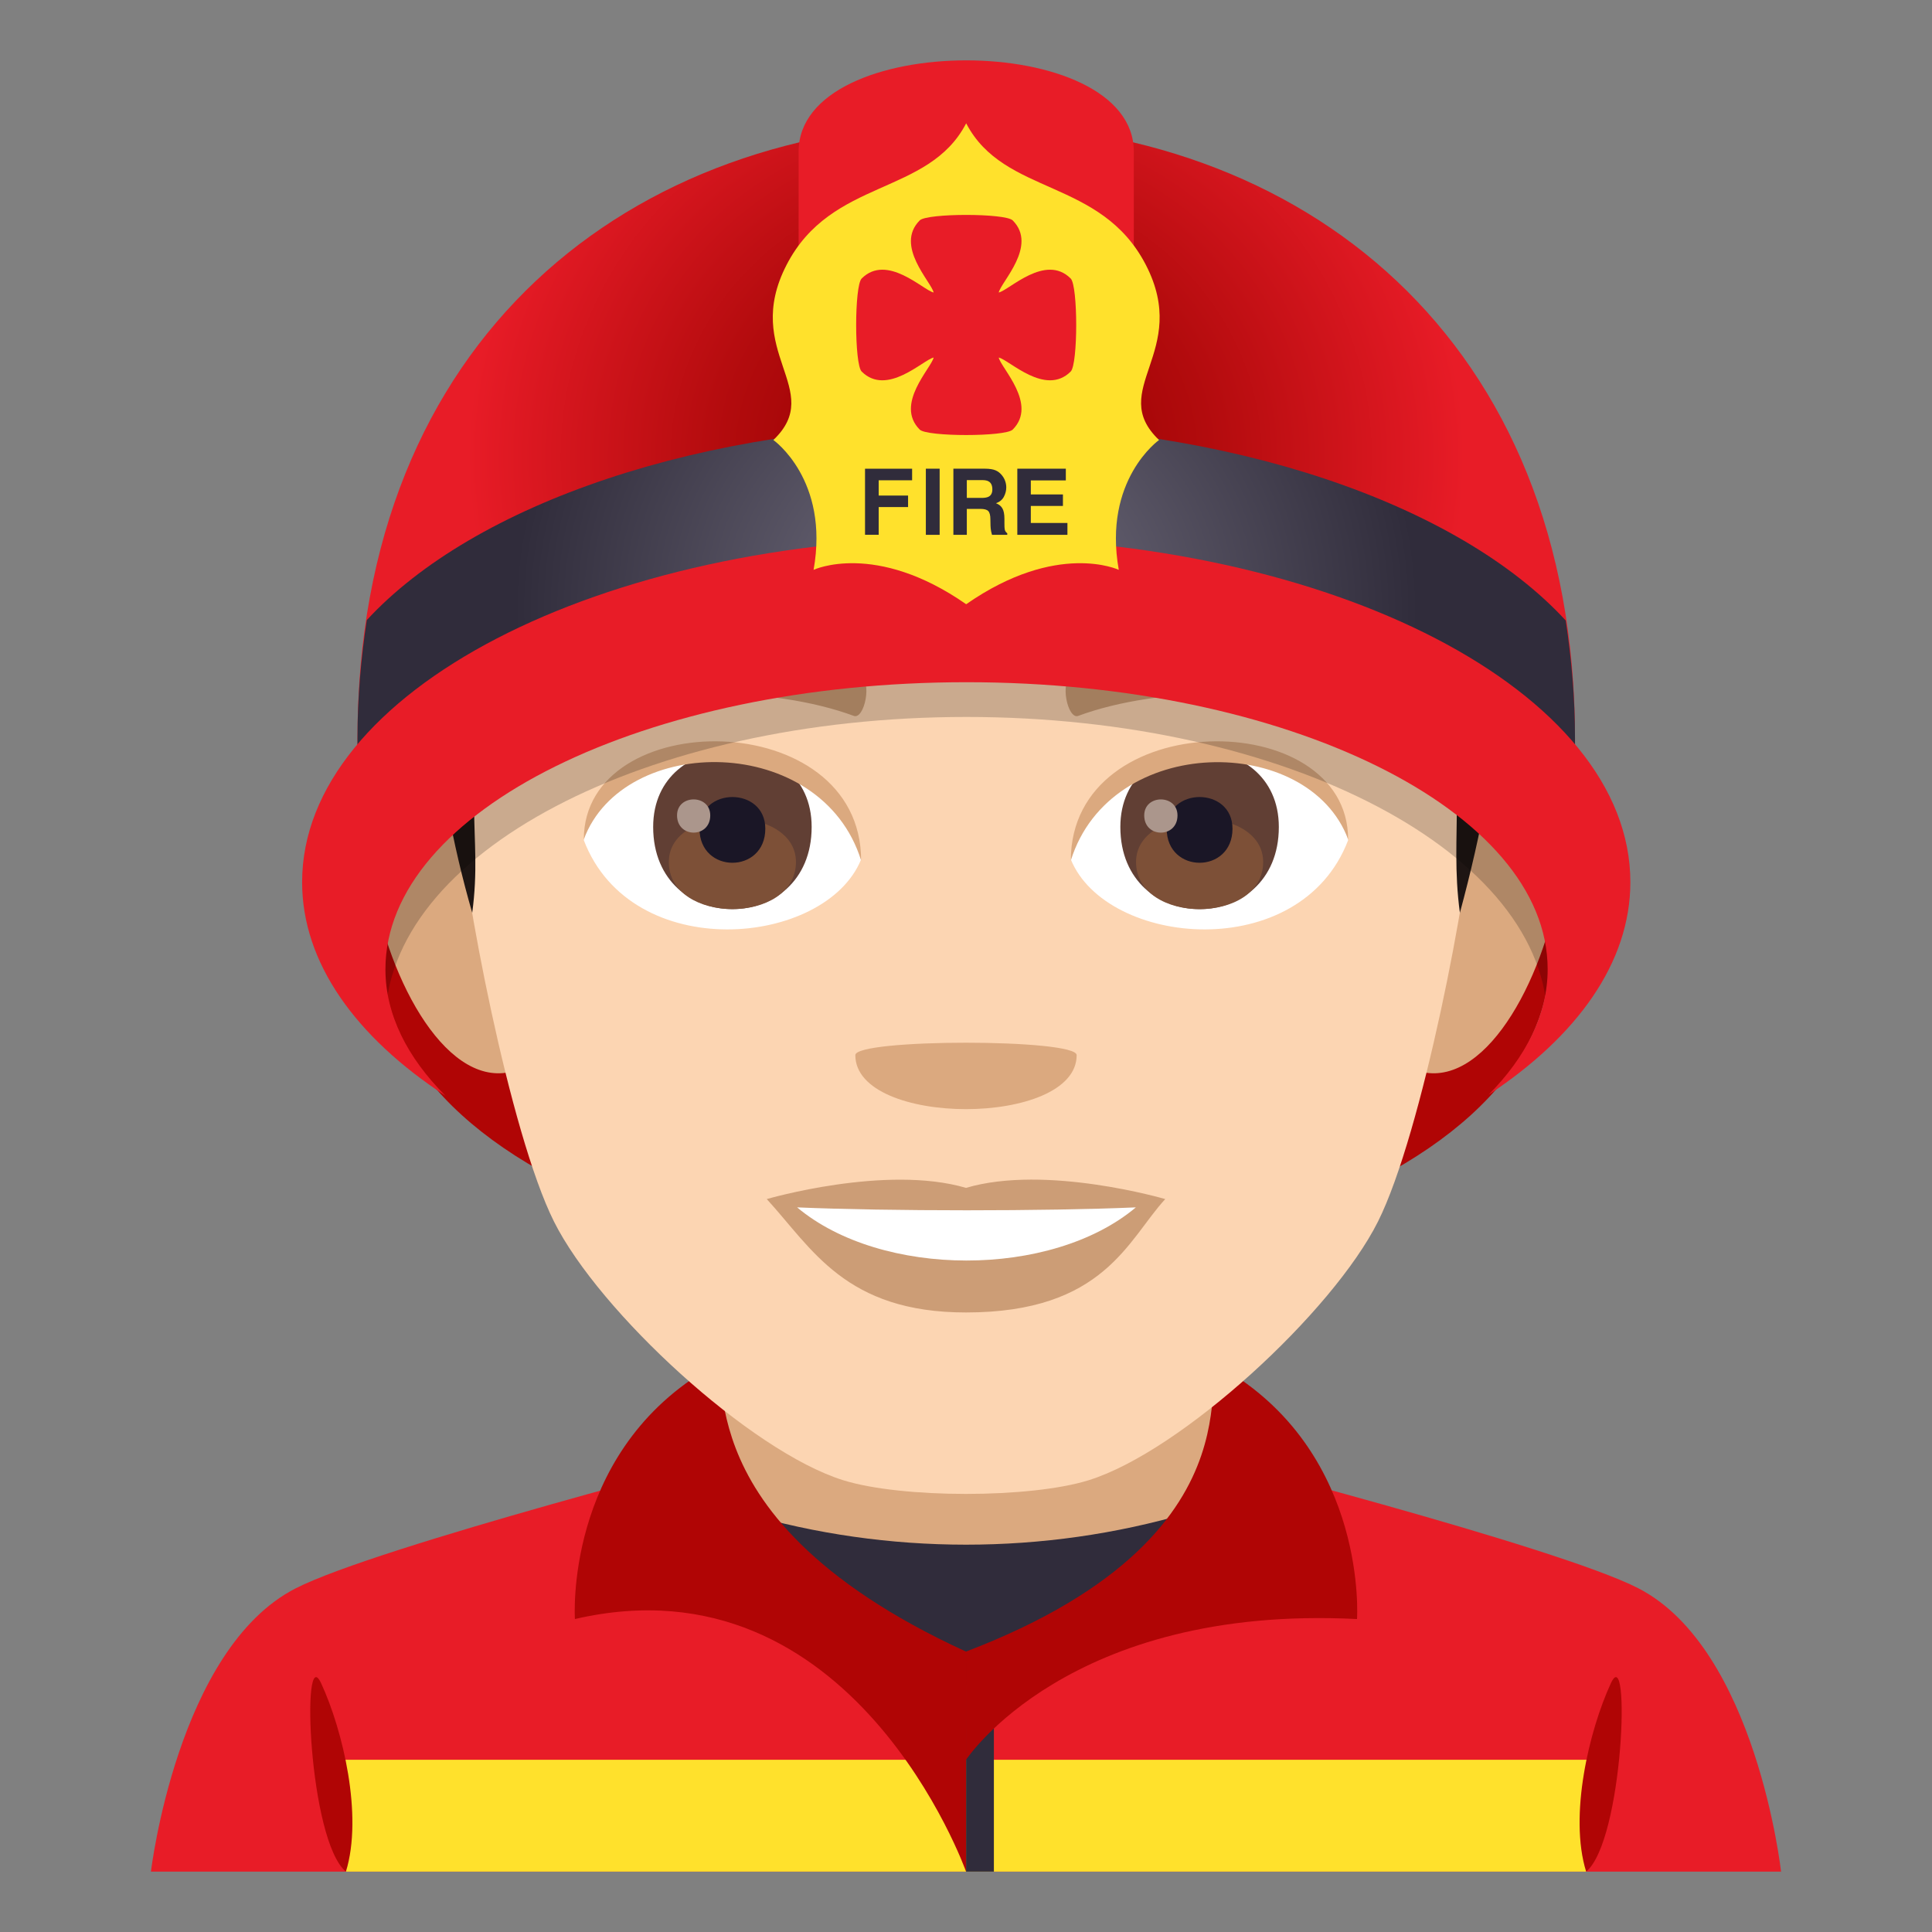 <svg enable-background="new 0 0 64 64" height="64" viewBox="0 0 64 64" width="64" xmlns="http://www.w3.org/2000/svg" xmlns:xlink="http://www.w3.org/1999/xlink"><rect x="0" y="0" width="64" height="64" fill="#808080" stroke="none"/><radialGradient id="a" cx="32.008" cy="8.721" gradientTransform="matrix(1 0 0 .939 0 6.956)" gradientUnits="userSpaceOnUse" r="16.514"><stop offset=".261" stop-color="#a10505"/><stop offset=".483" stop-color="#b20b0d"/><stop offset=".924" stop-color="#e01923"/><stop offset="1" stop-color="#e81c27"/></radialGradient><radialGradient id="b" cx="32.008" cy="14.027" gradientTransform="matrix(1 0 0 .939 0 6.956)" gradientUnits="userSpaceOnUse" r="14.976"><stop offset="0" stop-color="#747080"/><stop offset="1" stop-color="#302c3b"/></radialGradient><ellipse cx="32.011" cy="31.875" fill="#b00505" rx="19.3" ry="10.125"/><path d="m9.789 52.619c2.699-1.385 14.846-4.512 14.846-4.512l7.365 1.852 7.363-1.852s12.229 3.121 14.912 4.508c3.903 2.014 4.725 9.385 4.725 9.385h-54s.873-7.377 4.789-9.381" fill="#e81c27"/><path d="m11.459 62h41.084l.934-3.705h-42.748z" fill="#ffe12c"/><path d="m23.486 43.477h17.027v8.945h-17.027z" fill="#dba97f"/><path d="m24.635 50.117c1.568 2.744 7.365 6.61 7.365 6.61s5.797-3.865 7.363-6.609c-4.773 1.402-9.953 1.402-14.728-.001z" fill="#302c3b"/><path d="m11.459 62c.572-1.857-.102-4.684-.82-6.238-.67-1.449-.416 5.217.82 6.238" fill="#b00505"/><path d="m53.361 55.762c-.717 1.555-1.395 4.381-.818 6.238 1.234-1.021 1.484-7.687.818-6.238" fill="#b00505"/><path d="m32.002 54.709h.922v7.291h-.922z" fill="#302c3b"/><path d="m32.002 62s-3.73-10.508-12.957-8.367c0 0-.363-5.377 4.287-8.215 1.439-.879-1.557 4.604 8.668 9.293z" fill="#b00505"/><path d="m32.002 58.295s3.381-5.148 12.951-4.662c0 0 .365-5.377-4.281-8.215-1.443-.879 1.996 5.221-8.672 9.293l.002 7.289" fill="#b00505"/><path d="m14.9 24.236c-5.719-1.031-1.252 14.957 3.225 10.547 2.072-2.043-.551-10.062-3.225-10.547z" fill="#dba97f"/><path d="m49.1 24.236c-2.674.484-5.299 8.504-3.223 10.547 4.477 4.41 8.937-11.578 3.223-10.547z" fill="#dba97f"/><path d="m32 5.488c-11.824 0-17.521 8.945-16.807 21.385.143 2.502 1.693 10.664 3.158 13.592 1.498 2.996 6.512 7.615 9.584 8.57 1.939.604 6.188.604 8.127 0 3.072-.955 8.086-5.574 9.586-8.57 1.465-2.928 3.016-11.09 3.158-13.592.715-12.439-4.982-21.385-16.806-21.385z" fill="#fcd5b2"/><path d="m32 39.35c-2.66-.781-6.6.371-6.6.371 1.5 1.635 2.6 3.756 6.6 3.756 4.582 0 5.359-2.408 6.6-3.756 0 0-3.944-1.157-6.6-.371z" fill="#cc9d76"/><path d="m26.406 39.996c2.787 2.34 8.418 2.355 11.221 0-2.971.129-8.229.129-11.221 0z" fill="#fff"/><path d="m35.666 34.953c0 2.385-7.332 2.385-7.332 0 0-.549 7.332-.549 7.332 0z" fill="#dba97f"/><path d="m47.576 22.076c1.146 3.818.414 5.426.785 8.162.729-2.705 1.178-5.084 1.391-8.162z" fill="#1e1513"/><path d="m16.428 22.076h-2.219c.309 3.453.787 5.922 1.434 8.162.369-2.738-.465-3.879.785-8.162z" fill="#1e1513"/><path d="m44.658 27.834c-1.58 4.137-8.008 3.529-9.186.635.895-4.649 8.319-5.047 9.186-.635z" fill="#fff"/><path d="m19.34 27.834c1.58 4.137 8.01 3.529 9.186.635-.895-4.651-8.317-5.049-9.186-.635z" fill="#fff"/><path d="m45.314 22.855c-2.705-1.342-7.879-1.406-9.807-.471-.412.182-.141 1.453.207 1.332 2.688-.996 7.02-1.02 9.535.086.335.141.476-.757.065-.947z" fill="#cc9d76"/><path d="m18.686 22.855c2.703-1.342 7.877-1.406 9.807-.471.412.182.141 1.453-.207 1.332-2.691-.996-7.02-1.02-9.537.086-.335.141-.474-.757-.063-.947z" fill="#cc9d76"/><path d="m37.113 27.395c0 3.629 5.25 3.629 5.25 0 0-3.37-5.25-3.37-5.25 0z" fill="#613f34"/><path d="m37.633 28.555c0 2.082 4.211 2.082 4.211 0 0-1.932-4.211-1.932-4.211 0z" fill="#7d5037"/><path d="m38.648 27.451c0 1.506 2.18 1.506 2.18 0 0-1.398-2.18-1.398-2.18 0z" fill="#1a1626"/><path d="m37.904 27.012c0 .76 1.102.76 1.102 0 0-.707-1.102-.707-1.102 0z" fill="#ab968c"/><path d="m21.637 27.393c0 3.631 5.25 3.631 5.25 0 0-3.37-5.25-3.37-5.25 0z" fill="#613f34"/><path d="m22.156 28.555c0 2.08 4.211 2.08 4.211 0 0-1.932-4.211-1.932-4.211 0z" fill="#7d5037"/><path d="m23.172 27.451c0 1.506 2.18 1.506 2.18 0 0-1.398-2.18-1.398-2.18 0z" fill="#1a1626"/><path d="m22.428 27.01c0 .762 1.1.762 1.1 0-.001-.705-1.1-.705-1.1 0z" fill="#ab968c"/><path d="m44.658 27.803c0-4.439-9.186-4.439-9.186.703 1.313-4.219 7.874-4.219 9.186-.703z" fill="#dba97f"/><path d="m19.34 27.803c0-4.439 9.186-4.439 9.186.703-1.311-4.223-7.874-4.223-9.186-.703z" fill="#dba97f"/><path d="m32.002 18.65c-28.152 0-19.24 16.826-19.24 15.225 0-5.594 8.617-10.125 19.25-10.125 10.631 0 19.25 4.531 19.25 10.125 0 1.59 8.89-15.225-19.26-15.225z" opacity=".2"/><path d="m52.174 24.461c0 5.369.443-3.361-20.166-3.361-20.609.002-20.166 8.73-20.166 3.361 0-13.242 9.027-20.375 20.166-20.375 11.137 0 20.166 7.133 20.166 20.375z" fill="url(#a)"/><path d="m37.559 20.238h-11.104s0-12.449 0-15.215c0-4.031 11.104-4.031 11.104 0z" fill="#e81c27"/><path d="m52.174 24.461c0-1.373-.119-2.664-.307-3.906-3.537-3.846-11.102-6.502-19.863-6.502-8.754 0-16.313 2.65-19.855 6.49-.188 1.246-.307 2.541-.307 3.918 0 5.369-.443-3.359 20.166-3.361 20.609 0 20.166 8.73 20.166 3.361z" fill="url(#b)"/><path d="m32.008 17.811c-12.15 0-22 5.107-22 11.412 0 2.672 1.777 5.131 4.746 7.074-1.26-1.266-1.986-2.684-1.986-4.188 0-5.254 8.617-9.51 19.25-9.51 10.631 0 19.25 4.256 19.25 9.51 0 1.492-.715 2.898-1.955 4.154 2.938-1.938 4.695-4.383 4.695-7.041 0-6.304-9.85-11.411-22-11.411z" fill="#e81c27"/><path d="m37.957 8.773c-1.49-2.883-4.695-2.275-5.951-4.688-1.254 2.412-4.461 1.805-5.949 4.688-1.496 2.895 1.309 4.135-.438 5.803 0 0 1.865 1.314 1.332 4.301 0 0 2.037-.963 5.055 1.139 3.018-2.102 5.055-1.139 5.055-1.139-.531-2.986 1.334-4.301 1.334-4.301-1.747-1.668 1.058-2.908-.438-5.803z" fill="#ffe12c"/><g fill="#302c3b"><path d="m35.307 15.914h-1.16v.465h1.064v.381h-1.064v.564h1.213v.393h-1.66v-2.191h1.607z"/><path d="m28.654 15.527h1.561v.383h-1.107v.506h.973v.381h-.973v.918h-.453v-2.188z"/><path d="m31.127 17.717h-.457v-2.191h.457z"/><path d="m32.977 15.58c.08.033.148.086.205.154.045.055.084.115.109.184.027.068.043.145.043.23 0 .105-.027.209-.08.309s-.139.17-.26.213c.1.039.172.098.213.174.043.074.066.189.066.342v.146c0 .1.002.168.01.205.012.059.041.098.084.127v.053h-.506c-.012-.047-.023-.088-.029-.117-.012-.061-.018-.125-.02-.188l-.004-.205c0-.141-.025-.232-.072-.279-.045-.047-.133-.07-.26-.07h-.449v.859h-.445v-2.191h1.049c.148.001.265.019.346.054zm-.95.324v.59h.494c.098 0 .172-.014.221-.037.086-.041.131-.123.131-.244 0-.133-.043-.223-.127-.268-.045-.027-.117-.041-.213-.041z"/></g><path d="m35.469 9.227c-.838-.84-2.037.387-2.385.463.074-.35 1.301-1.549.463-2.389-.242-.242-2.838-.242-3.08 0-.838.84.387 2.039.461 2.389-.348-.076-1.547-1.303-2.385-.463-.242.244-.242 2.836 0 3.08.838.836 2.037-.387 2.385-.463-.074.348-1.299 1.547-.461 2.387.242.24 2.838.24 3.08 0 .838-.84-.389-2.039-.463-2.387.348.076 1.547 1.299 2.385.463.242-.244.242-2.836 0-3.08z" fill="#e81c27"/></svg>